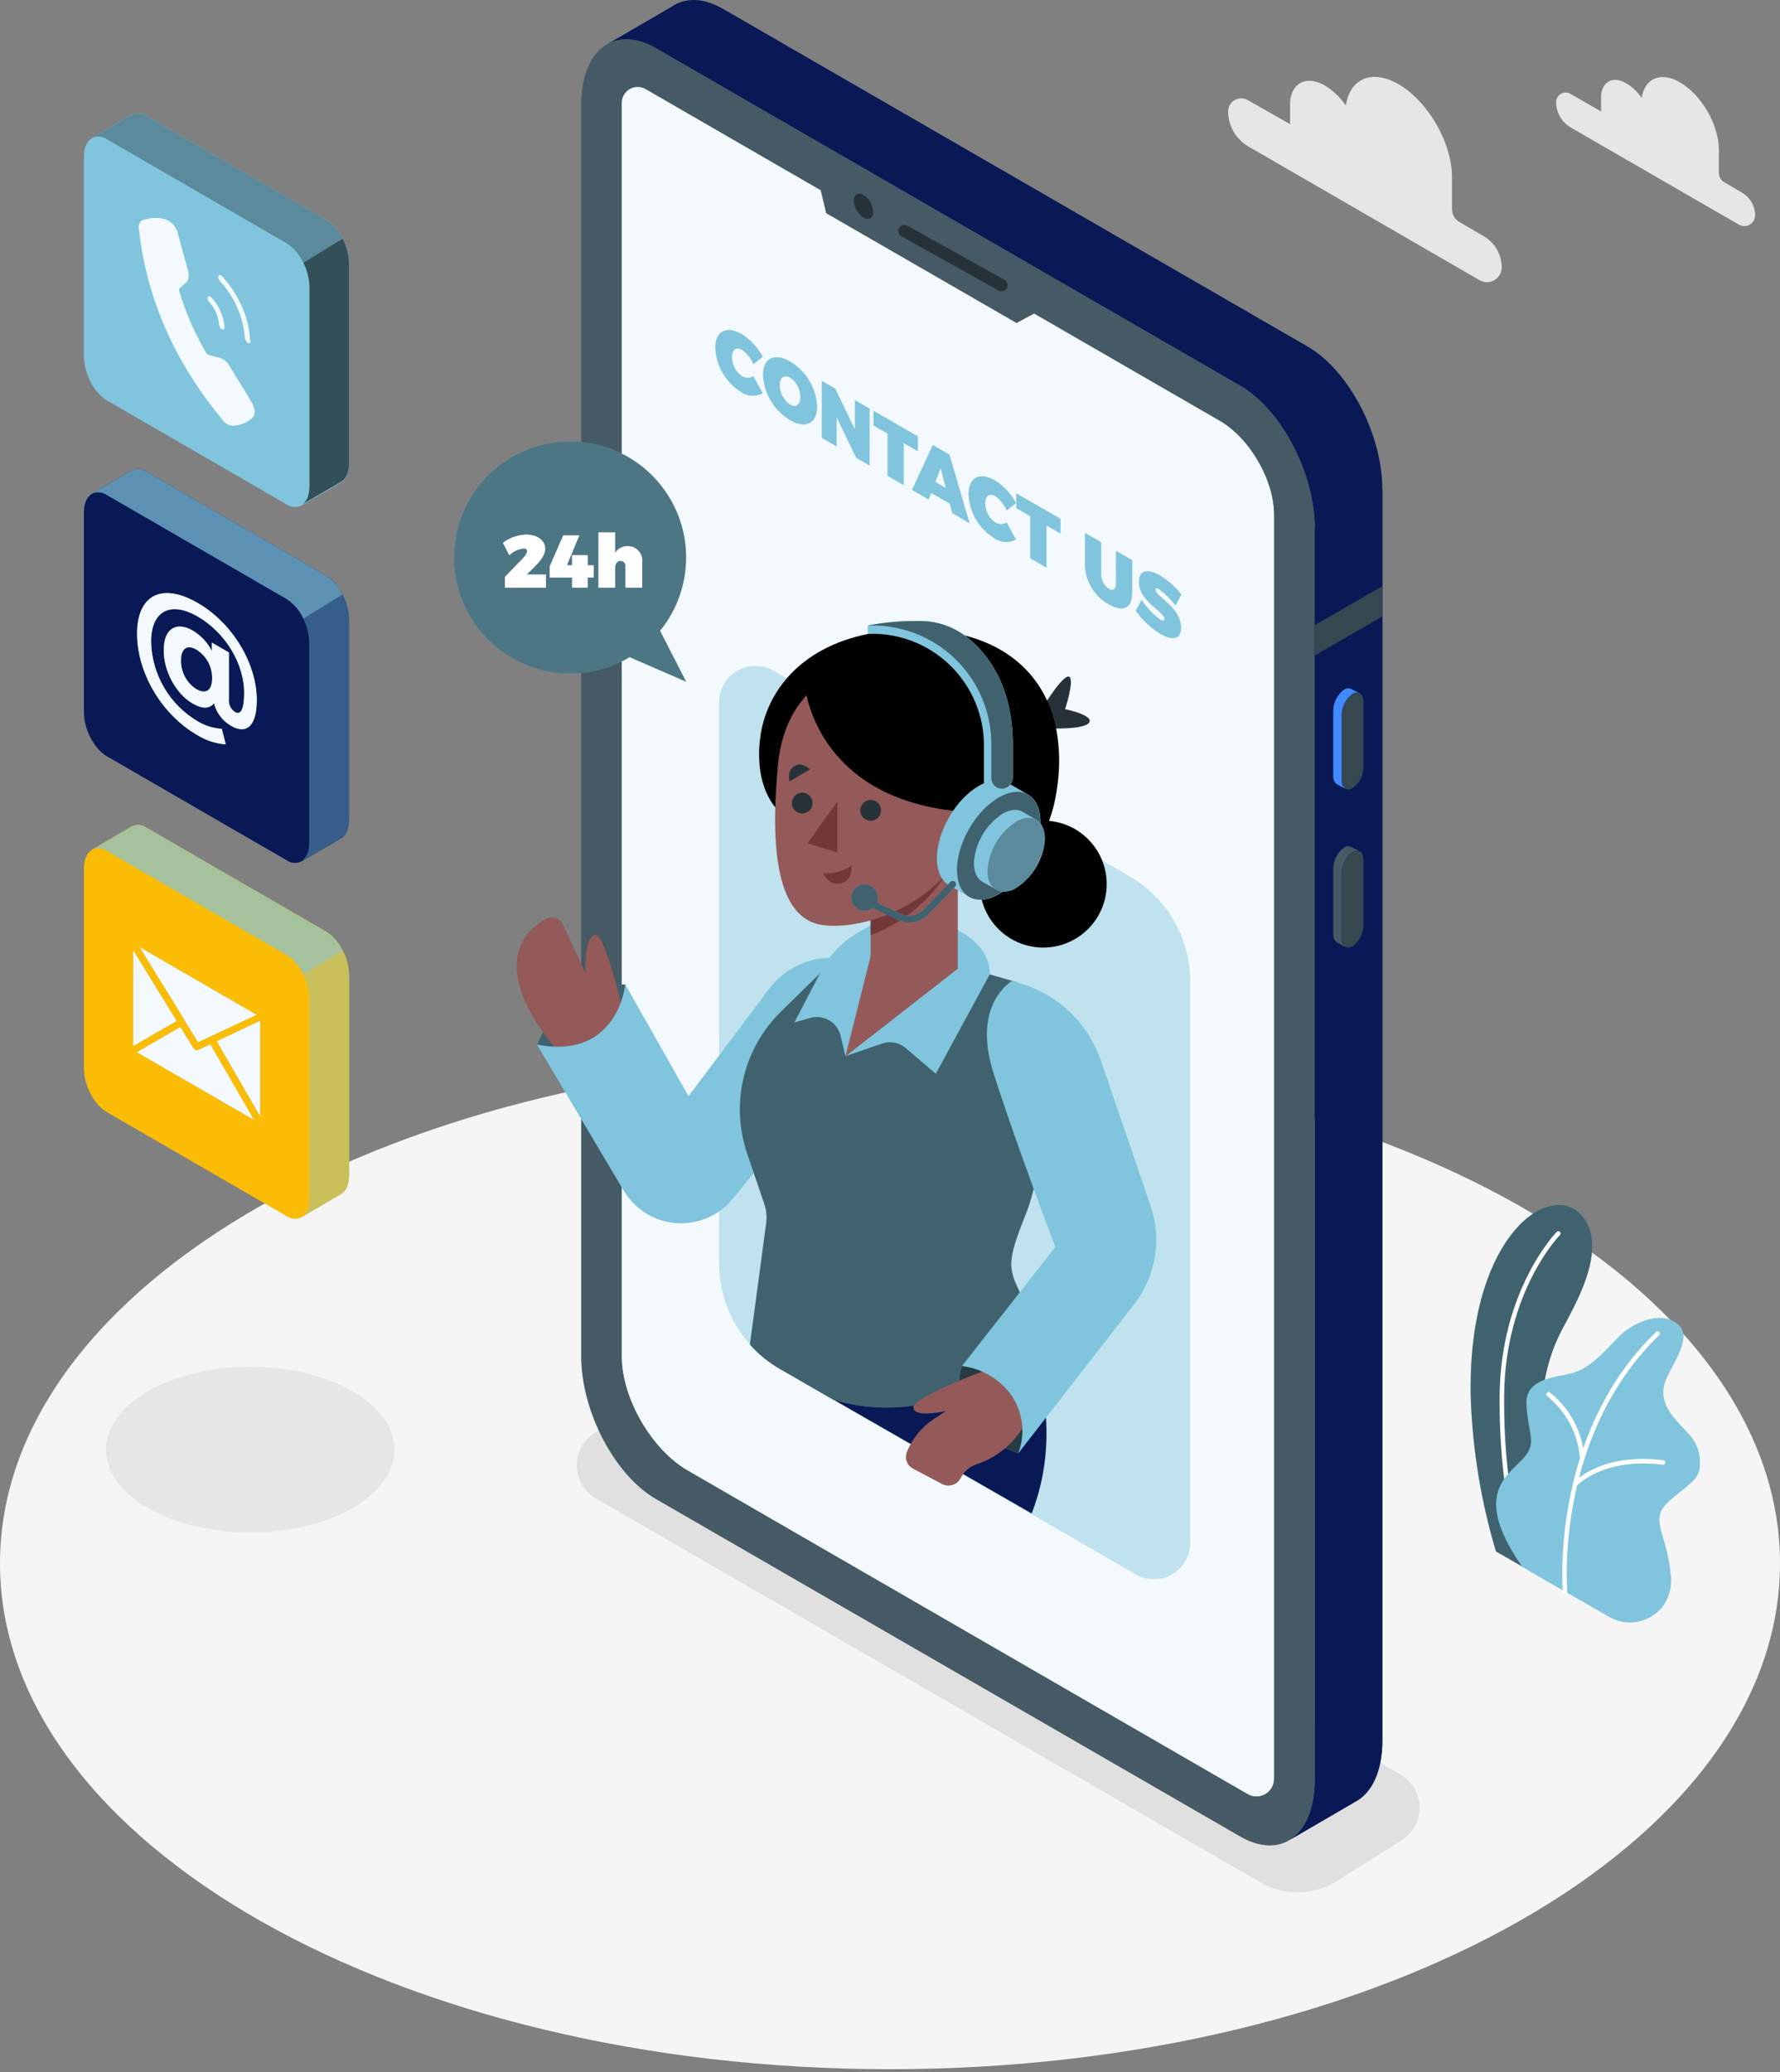 <svg width="226" height="263" viewBox="0 0 226 263" fill="none" xmlns="http://www.w3.org/2000/svg">
<rect x="0" y="0" width="226" height="263" fill="#808080" stroke="none"/>
<path d="M113 262.619C175.408 262.619 226 233.879 226 198.426C226 162.974 175.408 134.233 113 134.233C50.592 134.233 0 162.974 0 198.426C0 233.879 50.592 262.619 113 262.619Z" fill="#F5F5F5"/>
<path d="M160.024 238.901L75.674 190.197C74.932 189.77 74.315 189.154 73.887 188.413C73.458 187.671 73.233 186.83 73.233 185.974C73.233 185.117 73.458 184.276 73.887 183.535C74.315 182.793 74.932 182.178 75.674 181.75L83.995 176.503C85.431 175.676 87.059 175.24 88.717 175.24C90.374 175.24 92.003 175.676 93.439 176.503L177.801 225.213C178.543 225.64 179.159 226.256 179.588 226.997C180.016 227.738 180.242 228.58 180.242 229.436C180.242 230.292 180.016 231.134 179.588 231.875C179.159 232.617 178.543 233.232 177.801 233.66L169.48 238.901C168.043 239.733 166.412 240.171 164.752 240.171C163.091 240.171 161.461 239.733 160.024 238.901Z" fill="#E0E0E0"/>
<path d="M31.77 194.498C41.879 194.498 50.074 189.792 50.074 183.986C50.074 178.181 41.879 173.475 31.77 173.475C21.66 173.475 13.465 178.181 13.465 183.986C13.465 189.792 21.66 194.498 31.77 194.498Z" fill="#E6E6E6"/>
<path d="M189.935 196.906L197.964 201.523C197.964 201.523 193.863 188.637 196.048 175.648C196.874 170.74 198.646 168.302 199.265 166.989C199.885 165.676 204.685 157.561 200.412 153.845C196.14 150.129 186.202 157.602 186.741 177.598C186.986 184.143 188.059 190.631 189.935 196.906Z" fill="#80C5DD"/>
<path opacity="0.5" d="M189.935 196.906L197.964 201.523C197.964 201.523 193.863 188.637 196.048 175.648C196.874 170.74 198.646 168.302 199.265 166.989C199.885 165.676 204.685 157.561 200.412 153.845C196.14 150.129 186.202 157.602 186.741 177.598C186.986 184.143 188.059 190.631 189.935 196.906Z" fill="black"/>
<path d="M193.668 199.338C193.61 199.339 193.553 199.322 193.504 199.289C193.456 199.256 193.419 199.209 193.399 199.154C193.37 199.068 190.302 190.684 190.4 177.208C190.497 163.732 197.579 156.415 197.648 156.346C197.675 156.319 197.707 156.298 197.742 156.283C197.777 156.268 197.814 156.261 197.852 156.261C197.89 156.261 197.927 156.268 197.962 156.283C197.997 156.298 198.029 156.319 198.055 156.346C198.082 156.372 198.104 156.404 198.118 156.439C198.133 156.474 198.14 156.512 198.14 156.549C198.14 156.587 198.133 156.625 198.118 156.66C198.104 156.695 198.082 156.726 198.055 156.753C197.987 156.822 191.071 163.921 190.973 177.214C190.876 190.507 193.904 198.879 193.938 198.959C193.964 199.031 193.96 199.11 193.928 199.179C193.896 199.247 193.837 199.301 193.766 199.327C193.734 199.336 193.701 199.34 193.668 199.338Z" fill="white"/>
<path d="M193.284 198.879L204.26 205.187C205.404 205.863 206.76 206.083 208.059 205.804C209.358 205.524 210.504 204.766 211.268 203.679C211.994 202.548 212.301 201.199 212.134 199.865C211.606 194.165 209.129 192.852 212.162 190.312C215.196 187.771 215.987 187.593 215.815 185.15C215.643 182.708 213.975 181.641 213.183 180.677C212.392 179.714 210.201 177.695 211.692 174.713C213.183 171.732 215.219 168.847 212.134 167.528C210.293 166.737 207.225 167.792 205.206 169.982C203.188 172.173 201.525 173.75 199.592 174.278C197.66 174.805 193.634 174.891 193.806 178.223C193.978 181.555 194.861 182.696 194.07 184.181C192.579 186.957 186.093 188.534 193.284 198.879Z" fill="#80C5DD"/>
<path d="M198.709 202.274C198.638 202.272 198.569 202.244 198.517 202.195C198.464 202.147 198.431 202.081 198.422 202.01C198.422 201.815 196.736 182.134 210.27 169.036C210.326 168.99 210.397 168.967 210.469 168.971C210.542 168.975 210.609 169.007 210.66 169.059C210.71 169.111 210.738 169.181 210.739 169.253C210.74 169.325 210.714 169.395 210.666 169.449C197.327 182.358 198.979 201.764 198.996 201.959C199.002 202.034 198.979 202.108 198.93 202.166C198.882 202.224 198.813 202.261 198.738 202.268L198.709 202.274Z" fill="white"/>
<path d="M200.883 185.334C200.81 185.334 200.741 185.307 200.687 185.258C200.634 185.209 200.602 185.142 200.596 185.07C200.476 183.545 200.046 182.06 199.333 180.707C198.62 179.353 197.639 178.159 196.45 177.197C196.419 177.175 196.392 177.147 196.372 177.115C196.352 177.083 196.338 177.048 196.332 177.01C196.325 176.973 196.326 176.935 196.335 176.898C196.343 176.861 196.359 176.826 196.381 176.795C196.402 176.764 196.429 176.738 196.461 176.718C196.492 176.698 196.527 176.684 196.564 176.678C196.601 176.671 196.639 176.672 196.675 176.681C196.712 176.689 196.746 176.705 196.777 176.726C198.044 177.732 199.089 178.989 199.846 180.42C200.602 181.85 201.052 183.422 201.169 185.036C201.176 185.113 201.152 185.189 201.102 185.248C201.053 185.307 200.982 185.344 200.905 185.351L200.883 185.334Z" fill="white"/>
<path d="M199.948 188.712C199.879 188.712 199.811 188.688 199.759 188.643C199.702 188.592 199.667 188.521 199.662 188.445C199.656 188.369 199.681 188.294 199.73 188.236C199.868 188.075 203.257 184.336 211.199 185.328C211.274 185.338 211.343 185.378 211.389 185.438C211.435 185.498 211.455 185.574 211.446 185.649C211.436 185.725 211.396 185.794 211.336 185.841C211.276 185.888 211.2 185.91 211.125 185.902C203.498 184.944 200.189 188.58 200.154 188.614C200.128 188.643 200.096 188.667 200.061 188.684C200.026 188.701 199.987 188.71 199.948 188.712Z" fill="white"/>
<path d="M157.454 233.08L83.272 190.249C78.036 187.227 73.793 179.118 73.793 172.139V13.291C73.793 6.312 78.036 3.106 83.272 6.128L157.454 48.96C162.69 51.982 166.934 60.091 166.934 67.07V225.918C166.934 232.891 162.69 236.102 157.454 233.08Z" fill="#455A64"/>
<path d="M165.999 43.965L91.811 1.133C89.574 -0.157 87.521 -0.306 85.898 0.485C85.7 0.585 85.508 0.698 85.325 0.824L77.01 5.658C78.684 4.654 80.875 4.729 83.278 6.117L157.46 48.948C162.696 51.971 166.94 60.079 166.94 67.058V225.906C166.94 229.599 165.752 232.214 163.86 233.453L172.066 228.676C174.159 227.564 175.507 224.84 175.507 220.934V62.086C175.507 55.096 171.235 46.987 165.999 43.965Z" fill="#081956"/>
<path d="M166.934 67.058V225.906C166.934 229.599 165.747 232.214 163.854 233.453L172.066 228.676C174.159 227.564 175.507 224.84 175.507 220.934V62.086L166.962 67.047L166.934 67.058Z" fill="#081956"/>
<path d="M175.478 74.41L166.934 79.342V83.195L175.478 78.258V74.41Z" fill="#37474F"/>
<path d="M171.734 100.038C170.971 100.479 170.352 100.009 170.352 98.994V90.707C170.359 90.189 170.488 89.68 170.728 89.221C170.968 88.762 171.313 88.366 171.734 88.064C172.496 87.622 173.116 88.064 173.116 89.108V97.394C173.108 97.912 172.979 98.421 172.739 98.88C172.499 99.339 172.155 99.736 171.734 100.038Z" fill="#37474F"/>
<path d="M170.346 99.017V90.707C170.354 90.189 170.483 89.681 170.723 89.221C170.963 88.762 171.307 88.366 171.728 88.064C171.854 87.976 172 87.922 172.153 87.908C172.306 87.894 172.46 87.92 172.6 87.984L171.562 87.45C171.42 87.382 171.262 87.352 171.105 87.364C170.948 87.376 170.797 87.43 170.667 87.519C170.246 87.821 169.901 88.218 169.66 88.677C169.419 89.135 169.289 89.644 169.279 90.163V98.444C169.258 98.653 169.29 98.864 169.372 99.057C169.454 99.251 169.584 99.421 169.749 99.55L170.833 100.124C170.661 99.999 170.525 99.831 170.439 99.637C170.353 99.442 170.321 99.228 170.346 99.017Z" fill="#4089FF"/>
<path d="M171.734 120.092C170.971 120.533 170.352 120.092 170.352 119.048V110.762C170.36 110.244 170.489 109.735 170.729 109.276C170.969 108.817 171.313 108.42 171.734 108.118C172.496 107.676 173.116 108.118 173.116 109.167V117.448C173.109 117.966 172.98 118.476 172.74 118.935C172.5 119.394 172.155 119.79 171.734 120.092Z" fill="#37474F"/>
<path d="M170.346 119.048V110.761C170.354 110.243 170.483 109.735 170.723 109.276C170.963 108.817 171.307 108.42 171.728 108.118C171.854 108.031 172.001 107.979 172.153 107.965C172.306 107.95 172.459 107.976 172.6 108.037L171.562 107.498C171.42 107.427 171.262 107.396 171.105 107.408C170.947 107.42 170.796 107.475 170.667 107.567C170.245 107.868 169.899 108.264 169.658 108.724C169.417 109.183 169.287 109.692 169.279 110.211V118.515C169.257 118.724 169.289 118.935 169.371 119.129C169.453 119.322 169.584 119.492 169.749 119.621L170.833 120.195C170.654 120.068 170.513 119.893 170.427 119.69C170.341 119.488 170.313 119.265 170.346 119.048Z" fill="#455A64"/>
<path d="M154.862 53.415L81.964 11.312C81.66 11.137 81.315 11.045 80.964 11.044C80.613 11.043 80.268 11.134 79.963 11.308C79.659 11.482 79.404 11.733 79.226 12.035C79.048 12.338 78.952 12.681 78.948 13.033V172.139C78.948 177.449 82.716 183.969 87.315 186.624L158.424 227.701C158.761 227.895 159.143 227.997 159.532 227.997C159.921 227.996 160.303 227.894 160.64 227.699C160.977 227.505 161.257 227.225 161.452 226.888C161.646 226.551 161.749 226.169 161.75 225.78V65.361C161.778 60.979 158.67 55.606 154.862 53.415Z" fill="#80C5DD"/>
<path opacity="0.9" d="M154.862 53.415L81.964 11.312C81.66 11.137 81.315 11.045 80.964 11.044C80.613 11.043 80.268 11.134 79.963 11.308C79.659 11.482 79.404 11.733 79.226 12.035C79.048 12.338 78.952 12.681 78.948 13.033V172.139C78.948 177.449 82.716 183.969 87.315 186.624L158.424 227.701C158.761 227.895 159.143 227.997 159.532 227.997C159.921 227.996 160.303 227.894 160.64 227.699C160.977 227.505 161.257 227.225 161.452 226.888C161.646 226.551 161.749 226.169 161.75 225.78V65.361C161.778 60.979 158.67 55.606 154.862 53.415Z" fill="white"/>
<path d="M103.767 22.305L104.897 27.059L129.063 40.995L133.237 38.77L103.767 22.305Z" fill="#455A64"/>
<path d="M110.872 26.899C110.872 27.69 110.299 28.006 109.634 27.616C109.277 27.379 108.98 27.061 108.768 26.689C108.556 26.316 108.434 25.899 108.412 25.471C108.412 24.685 108.986 24.364 109.651 24.76C110.008 24.996 110.304 25.312 110.517 25.684C110.729 26.055 110.851 26.471 110.872 26.899Z" fill="#263238"/>
<path d="M127.153 36.963C127.021 36.962 126.891 36.928 126.774 36.865L114.434 29.984C114.259 29.882 114.132 29.715 114.079 29.52C114.026 29.325 114.051 29.117 114.149 28.941C114.247 28.764 114.41 28.633 114.604 28.575C114.797 28.517 115.006 28.537 115.185 28.631L127.531 35.512C127.681 35.596 127.8 35.727 127.867 35.884C127.935 36.042 127.948 36.218 127.904 36.384C127.861 36.55 127.764 36.697 127.628 36.802C127.492 36.907 127.325 36.964 127.153 36.963Z" fill="#263238"/>
<path d="M94.236 44.424C93.485 43.988 92.94 44.366 92.94 45.324C92.94 45.803 93.059 46.275 93.285 46.697C93.511 47.119 93.838 47.479 94.236 47.744C94.45 47.874 94.695 47.942 94.945 47.942C95.194 47.942 95.439 47.874 95.653 47.744L96.851 49.912C96.43 50.144 95.952 50.255 95.471 50.232C94.99 50.209 94.525 50.052 94.127 49.78C93.154 49.184 92.342 48.358 91.764 47.373C91.186 46.389 90.859 45.278 90.813 44.137C90.813 42.01 92.241 41.27 94.208 42.417C95.318 43.132 96.228 44.119 96.851 45.284L95.653 46.236C95.357 45.513 94.867 44.885 94.236 44.424Z" fill="#80C5DD"/>
<path d="M103.75 51.609C103.75 53.754 102.299 54.477 100.309 53.33C99.308 52.731 98.47 51.894 97.87 50.894C97.269 49.894 96.925 48.76 96.869 47.595C96.869 45.45 98.32 44.728 100.309 45.875C101.313 46.47 102.153 47.306 102.754 48.307C103.355 49.308 103.697 50.443 103.75 51.609ZM98.996 48.874C99.006 49.366 99.133 49.849 99.366 50.283C99.6 50.717 99.933 51.089 100.338 51.368C101.049 51.781 101.623 51.368 101.623 50.394C101.621 49.912 101.503 49.438 101.279 49.012C101.056 48.586 100.733 48.22 100.338 47.945C99.615 47.526 98.996 47.882 98.996 48.874Z" fill="#80C5DD"/>
<path d="M106.061 49.333L108.539 54.494V50.778L110.414 51.862V59.093L108.693 58.095L106.228 52.98V56.673L104.341 55.583V48.335L106.061 49.333Z" fill="#80C5DD"/>
<path d="M116.544 55.382V57.275L114.755 56.242V61.587L112.685 60.389V55.044L110.907 54.017V52.131L116.544 55.382Z" fill="#80C5DD"/>
<path d="M120.581 63.927L118.23 62.568L117.909 63.406L115.787 62.178L118.431 56.472L120.558 57.7L123.104 66.405L120.896 65.132L120.581 63.927ZM120.071 61.92L119.428 59.449L118.769 61.169L120.071 61.92Z" fill="#80C5DD"/>
<path d="M126.39 62.987C125.639 62.557 125.094 62.929 125.094 63.893C125.095 64.371 125.214 64.843 125.44 65.265C125.666 65.687 125.992 66.046 126.39 66.313C126.605 66.441 126.851 66.509 127.101 66.509C127.352 66.509 127.597 66.441 127.812 66.313L129.011 68.48C128.587 68.71 128.109 68.82 127.628 68.796C127.146 68.773 126.681 68.618 126.281 68.349C125.307 67.752 124.494 66.925 123.916 65.939C123.338 64.954 123.012 63.841 122.967 62.7C122.967 60.572 124.4 59.833 126.362 60.98C127.471 61.698 128.382 62.684 129.011 63.847L127.812 64.793C127.51 64.073 127.019 63.449 126.39 62.987Z" fill="#80C5DD"/>
<path d="M134.665 65.848V67.735L132.876 66.703V72.064L130.806 70.866V65.521L129.028 64.495V62.608L134.665 65.848Z" fill="#80C5DD"/>
<path d="M140.784 74.725C141.294 75.018 141.684 74.788 141.684 74.072V69.903L143.76 71.095V75.264C143.76 77.186 142.613 77.759 140.778 76.71C139.894 76.219 139.151 75.509 138.62 74.648C138.089 73.788 137.787 72.805 137.745 71.795V67.626L139.821 68.825V72.993C139.829 73.339 139.921 73.677 140.088 73.978C140.256 74.28 140.495 74.537 140.784 74.725Z" fill="#80C5DD"/>
<path d="M147.104 74.748C146.868 74.616 146.719 74.611 146.719 74.829C146.719 75.735 149.959 77.042 149.959 79.663C149.959 81.268 148.738 81.274 147.327 80.46C146.087 79.7 145.019 78.69 144.19 77.495L144.959 76.142C145.589 77.118 146.399 77.966 147.344 78.642C147.648 78.82 147.843 78.82 147.843 78.562C147.843 77.621 144.598 76.371 144.598 73.831C144.598 72.386 145.653 72.11 147.281 73.028C148.33 73.662 149.254 74.485 150.005 75.454L149.254 76.841C148.634 76.051 147.91 75.347 147.104 74.748Z" fill="#80C5DD"/>
<path d="M83.805 80.059C86.132 77.201 87.303 73.575 87.088 69.896C86.873 66.217 85.286 62.753 82.642 60.186C79.997 57.619 76.487 56.137 72.803 56.031C69.12 55.925 65.53 57.204 62.743 59.615C59.956 62.026 58.173 65.394 57.748 69.054C57.322 72.715 58.283 76.402 60.442 79.388C62.601 82.375 65.801 84.444 69.41 85.187C73.02 85.93 76.777 85.293 79.94 83.402L87.12 86.522L83.805 80.059Z" fill="#80C5DD"/>
<path opacity="0.4" d="M83.805 80.059C86.132 77.201 87.303 73.575 87.088 69.896C86.873 66.217 85.286 62.753 82.642 60.186C79.997 57.619 76.487 56.137 72.803 56.031C69.12 55.925 65.53 57.204 62.743 59.615C59.956 62.026 58.173 65.394 57.748 69.054C57.322 72.715 58.283 76.402 60.442 79.388C62.601 82.375 65.801 84.444 69.41 85.187C73.02 85.93 76.777 85.293 79.94 83.402L87.12 86.522L83.805 80.059Z" fill="black"/>
<path d="M66.923 69.966C66.923 69.742 66.762 69.616 66.47 69.616C65.791 69.705 65.158 70.004 64.657 70.471L63.843 68.888C64.7 68.243 65.736 67.878 66.808 67.844C68.184 67.844 69.228 68.567 69.228 69.645C69.228 70.413 68.654 71.153 67.92 71.893L66.894 72.908H69.32V74.594H64.107V73.212L66.429 70.809C66.68 70.588 66.852 70.292 66.923 69.966Z" fill="white"/>
<path d="M73.563 67.942L71.981 71.738H72.629V70.459H74.624V71.738H75.381V73.303H74.624V74.594H72.629V73.303H69.79V71.881L71.51 67.942H73.563Z" fill="white"/>
<path d="M81.54 71.285V74.594H79.407V71.898C79.419 71.811 79.412 71.721 79.387 71.636C79.362 71.551 79.319 71.473 79.261 71.406C79.203 71.339 79.131 71.285 79.05 71.249C78.969 71.212 78.882 71.193 78.793 71.193C78.374 71.193 78.111 71.52 78.111 72.025V74.594H75.978V67.563H78.111V70.149C78.278 69.885 78.51 69.67 78.786 69.523C79.061 69.376 79.37 69.303 79.682 69.312C79.938 69.305 80.192 69.353 80.428 69.451C80.664 69.55 80.877 69.697 81.052 69.883C81.228 70.069 81.362 70.29 81.446 70.532C81.53 70.773 81.562 71.03 81.54 71.285Z" fill="white"/>
<path d="M151.101 124.57V195.822C151.102 196.628 150.891 197.42 150.488 198.119C150.086 198.817 149.507 199.397 148.81 199.801C148.112 200.204 147.32 200.417 146.515 200.417C145.709 200.417 144.917 200.205 144.219 199.802L105.843 177.644L99.042 173.721C96.7 172.367 94.754 170.422 93.4 168.08C92.046 165.738 91.329 163.082 91.323 160.377V89.119C91.322 88.313 91.533 87.521 91.935 86.823C92.338 86.124 92.916 85.544 93.614 85.141C94.312 84.737 95.103 84.525 95.909 84.525C96.715 84.524 97.507 84.736 98.205 85.139L143.393 111.226C145.736 112.578 147.682 114.523 149.035 116.865C150.388 119.208 151.1 121.865 151.101 124.57Z" fill="#80C5DD"/>
<path opacity="0.5" d="M151.101 124.57V195.822C151.102 196.628 150.891 197.42 150.488 198.119C150.086 198.817 149.507 199.397 148.81 199.801C148.112 200.204 147.32 200.417 146.515 200.417C145.709 200.417 144.917 200.205 144.219 199.802L105.843 177.644L99.042 173.721C96.7 172.367 94.754 170.422 93.4 168.08C92.046 165.738 91.329 163.082 91.323 160.377V89.119C91.322 88.313 91.533 87.521 91.935 86.823C92.338 86.124 92.916 85.544 93.614 85.141C94.312 84.737 95.103 84.525 95.909 84.525C96.715 84.524 97.507 84.736 98.205 85.139L143.393 111.226C145.736 112.578 147.682 114.523 149.035 116.865C150.388 119.208 151.1 121.865 151.101 124.57Z" fill="white"/>
<path d="M128.994 166.731C128.994 166.731 136.179 178.647 130.989 192.084L105.826 177.644L128.994 166.731Z" fill="#081956"/>
<path d="M140.453 113.191C140.997 108.775 137.857 104.754 133.441 104.21C129.024 103.666 125.003 106.806 124.46 111.222C123.916 115.638 127.055 119.66 131.472 120.203C135.888 120.747 139.909 117.608 140.453 113.191Z" fill="black"/>
<path d="M132.498 89.607C132.498 89.607 134.969 85.593 135.726 85.885C136.483 86.177 135.233 90.002 135.233 90.002C135.233 90.002 138.972 90.782 138.278 91.723C137.584 92.663 133.014 92.44 133.014 92.44L132.498 89.607Z" fill="#263238"/>
<path d="M134.218 99.952C132.497 112.877 121.602 112.877 121.602 112.877L98.778 102.83C98.778 102.83 97.058 101.322 96.53 97.859C96.328 96.44 96.328 94.999 96.53 93.581C96.53 93.581 96.53 93.552 96.53 93.54C97.258 88.104 101.324 82.26 110.178 80.466C112.119 80.074 114.094 79.882 116.074 79.892C117.031 79.889 117.988 79.937 118.941 80.035C125.822 80.712 130.645 83.924 132.945 88.918C133.462 90.046 133.847 91.229 134.092 92.445C134.558 94.922 134.601 97.46 134.218 99.952Z" fill="black"/>
<path d="M79.424 124.954C79.424 124.954 71.321 124.673 68.201 132.57C68.201 132.57 71.642 134.893 76.155 132.57C80.668 130.247 79.424 124.954 79.424 124.954Z" fill="#80C5DD"/>
<path opacity="0.5" d="M79.424 124.954C79.424 124.954 71.321 124.673 68.201 132.57C68.201 132.57 71.642 134.893 76.155 132.57C80.668 130.247 79.424 124.954 79.424 124.954Z" fill="black"/>
<path d="M79.195 128.757C79.195 128.757 76.901 118.79 75.691 118.669C74.481 118.549 74.246 121.709 74.343 123.492L71.476 117.322C71.385 117.13 71.256 116.959 71.096 116.819C70.936 116.679 70.75 116.574 70.548 116.509C70.346 116.444 70.133 116.421 69.921 116.441C69.71 116.462 69.505 116.525 69.32 116.628C66.452 118.205 61.423 122.999 72.026 134.852L79.195 128.757Z" fill="#945959"/>
<path d="M108.556 121.864L106.835 121.64C105.102 121.41 103.338 121.646 101.725 122.323C100.113 123 98.71 124.095 97.66 125.494L87.424 139.119L79.395 124.955C79.395 124.955 78.432 134.589 68.173 132.57L79.189 151.11C79.886 152.284 80.856 153.272 82.017 153.99C83.178 154.708 84.496 155.135 85.857 155.235C87.219 155.334 88.584 155.104 89.837 154.562C91.091 154.021 92.195 153.185 93.055 152.125L102.483 140.535L108.556 121.864Z" fill="#80C5DD"/>
<path d="M130.404 153.662C128.111 159.477 127.858 160.612 129.258 163.52C130.232 165.667 131 167.902 131.551 170.195C131.551 170.195 120.919 182.111 105.786 177.65L98.985 173.727C97.57 172.911 96.296 171.874 95.211 170.653L97.281 155.216C97.386 154.403 97.303 153.578 97.041 152.802L94.867 146.431C93.807 143.319 93.649 139.97 94.412 136.772C95.175 133.575 96.828 130.658 99.18 128.361L106.486 121.221L125.673 123.676L128.541 124.496C130.418 125.039 132.036 126.241 133.098 127.881C134.16 129.521 134.594 131.49 134.321 133.424C133.381 140.191 131.844 150.009 130.404 153.662Z" fill="#80C5DD"/>
<path opacity="0.5" d="M130.404 153.662C128.111 159.477 127.858 160.612 129.258 163.52C130.232 165.667 131 167.902 131.551 170.195C131.551 170.195 120.919 182.111 105.786 177.65L98.985 173.727C97.57 172.911 96.296 171.874 95.211 170.653L97.281 155.216C97.386 154.403 97.303 153.578 97.041 152.802L94.867 146.431C93.807 143.319 93.649 139.97 94.412 136.772C95.175 133.575 96.828 130.658 99.18 128.361L106.486 121.221L125.673 123.676L128.541 124.496C130.418 125.039 132.036 126.241 133.098 127.881C134.16 129.521 134.594 131.49 134.321 133.424C133.381 140.191 131.844 150.009 130.404 153.662Z" fill="black"/>
<path d="M118.832 136.292L114.99 133.017C114.583 132.669 114.092 132.433 113.566 132.333C113.04 132.232 112.497 132.271 111.991 132.444L107.346 134.044L106.721 131.44C106.623 131.035 106.444 130.654 106.196 130.32C105.947 129.986 105.633 129.706 105.273 129.496C104.913 129.287 104.514 129.152 104.1 129.101C103.687 129.05 103.267 129.083 102.867 129.198L100.854 129.772L104.26 123.246C105.373 121.12 107.086 119.369 109.186 118.211L110.523 117.477L121.562 118.05C121.562 118.05 125.673 119.771 125.673 123.641L118.832 136.257" fill="#80C5DD"/>
<path d="M121.608 122.942L110.54 131.566V104.104H121.608V122.942Z" fill="#945959"/>
<path d="M110.712 120.676L107.346 134.067L121.562 122.941L110.712 120.676Z" fill="#945959"/>
<path d="M110.54 118.687C113.001 117.773 115.251 116.368 117.152 114.558C119.054 112.748 120.568 110.571 121.602 108.158V104.104H110.534L110.54 118.687Z" fill="#703838"/>
<path d="M112.925 83.751C108.728 83.751 99.805 86.091 98.772 97.079C97.74 108.066 98.738 116.576 104.404 117.402C110.07 118.228 123.236 114.116 125.002 99.894C126.769 85.672 117.014 83.751 112.925 83.751Z" fill="#945959"/>
<path d="M106.319 101.729V108.204L102.523 107.039L106.319 101.729Z" fill="#703838"/>
<path d="M110.54 104.167C111.268 104.167 111.859 103.576 111.859 102.848C111.859 102.12 111.268 101.529 110.54 101.529C109.811 101.529 109.221 102.12 109.221 102.848C109.221 103.576 109.811 104.167 110.54 104.167Z" fill="#263238"/>
<path d="M103.177 101.93C103.176 102.191 103.097 102.445 102.952 102.661C102.806 102.878 102.6 103.046 102.358 103.145C102.117 103.244 101.852 103.269 101.597 103.217C101.341 103.166 101.107 103.04 100.923 102.855C100.739 102.67 100.614 102.435 100.564 102.18C100.513 101.924 100.54 101.659 100.64 101.418C100.74 101.178 100.909 100.972 101.126 100.827C101.342 100.683 101.597 100.606 101.858 100.606C102.031 100.606 102.203 100.64 102.364 100.706C102.524 100.773 102.67 100.871 102.792 100.994C102.915 101.117 103.012 101.263 103.078 101.424C103.144 101.584 103.177 101.757 103.177 101.93Z" fill="#263238"/>
<path d="M100.246 99.178L102.827 97.647C102.827 97.647 101.841 96.62 100.854 97.234C99.868 97.847 100.246 99.178 100.246 99.178Z" fill="#263238"/>
<path d="M104.536 110.83C105.792 110.922 107.043 110.587 108.085 109.878C108.085 109.878 108.332 111.754 106.761 112.109C105.189 112.465 104.536 110.83 104.536 110.83Z" fill="#703838"/>
<path d="M102.282 87.491C102.282 87.491 103.859 102.659 124.486 103.135C124.486 103.135 130.72 88.058 118.402 83.161C106.084 78.264 102.282 87.491 102.282 87.491Z" fill="black"/>
<path d="M130.559 100.863L128.025 99.395C127.061 98.822 125.731 98.902 124.257 99.751C121.332 101.437 118.958 105.548 118.958 108.926C118.958 110.618 119.532 111.793 120.518 112.367L123.007 113.801L123.15 113.881L123.236 113.932C124.177 114.391 125.433 114.282 126.815 113.485C129.739 111.765 132.113 107.687 132.113 104.31C132.096 102.601 131.505 101.42 130.559 100.863Z" fill="#80C5DD"/>
<path d="M130.539 109.501C132.607 105.919 132.607 102.047 130.539 100.853C128.471 99.659 125.118 101.595 123.05 105.177C120.982 108.759 120.982 112.631 123.05 113.825C125.118 115.019 128.471 113.083 130.539 109.501Z" fill="#80C5DD"/>
<path opacity="0.5" d="M130.539 109.501C132.607 105.919 132.607 102.047 130.539 100.853C128.471 99.659 125.118 101.595 123.05 105.177C120.982 108.759 120.982 112.631 123.05 113.825C125.118 115.019 128.471 113.083 130.539 109.501Z" fill="black"/>
<path d="M131.574 104.046L129.854 103.043C129.2 102.653 128.288 102.704 127.279 103.283C126.225 103.972 125.347 104.9 124.718 105.991C124.088 107.082 123.724 108.305 123.655 109.563C123.655 110.71 124.062 111.53 124.722 111.908L126.442 112.889C126.472 112.911 126.505 112.93 126.539 112.946L126.597 112.981C127 113.134 127.435 113.185 127.862 113.131C128.29 113.077 128.699 112.919 129.051 112.671C130.105 111.983 130.982 111.056 131.611 109.966C132.241 108.876 132.605 107.654 132.675 106.397C132.63 105.233 132.228 104.425 131.574 104.046Z" fill="#80C5DD"/>
<path d="M132.63 106.386C132.559 107.643 132.195 108.865 131.565 109.955C130.936 111.045 130.059 111.971 129.005 112.66C126.998 113.807 125.375 112.878 125.375 110.567C125.443 109.309 125.808 108.085 126.438 106.995C127.069 105.904 127.949 104.979 129.005 104.293C131.007 103.134 132.63 104.069 132.63 106.386Z" fill="#80C5DD"/>
<path opacity="0.3" d="M132.63 106.386C132.559 107.643 132.195 108.865 131.565 109.955C130.936 111.045 130.059 111.971 129.005 112.66C126.998 113.807 125.375 112.878 125.375 110.567C125.443 109.309 125.808 108.085 126.438 106.995C127.069 105.904 127.949 104.979 129.005 104.293C131.007 103.134 132.63 104.069 132.63 106.386Z" fill="black"/>
<path d="M122.686 80.793C121.042 79.523 119.028 78.824 116.951 78.803H116.441C114.337 78.78 112.237 78.972 110.173 79.376C110.551 79.376 110.93 79.376 111.32 79.376H110.173V80.443H111.239C114.915 80.568 118.399 82.117 120.953 84.764C123.508 87.41 124.933 90.946 124.928 94.624V99.137C124.928 99.316 124.965 99.492 125.038 99.655C125.11 99.818 125.216 99.964 125.348 100.084C125.481 100.203 125.637 100.294 125.806 100.349C125.976 100.404 126.155 100.423 126.333 100.405H126.465L127.612 100.049C127.535 100.073 127.456 100.089 127.377 100.095C127.719 100.049 128.031 99.878 128.256 99.616C128.48 99.353 128.6 99.018 128.592 98.673V94.487C128.581 86.911 125.306 82.84 122.686 80.793Z" fill="#80C5DD"/>
<path d="M115.466 117.087C114.993 117.087 114.525 116.985 114.095 116.789L110.511 115.131C110.455 115.111 110.404 115.08 110.36 115.039C110.317 114.998 110.283 114.949 110.26 114.894C110.237 114.839 110.225 114.78 110.226 114.72C110.227 114.661 110.24 114.602 110.265 114.548C110.289 114.494 110.325 114.445 110.369 114.406C110.414 114.366 110.466 114.336 110.522 114.317C110.579 114.299 110.639 114.292 110.698 114.298C110.757 114.304 110.815 114.322 110.867 114.351L114.451 116.009C114.908 116.221 115.42 116.286 115.915 116.193C116.411 116.101 116.865 115.856 117.215 115.493L120.656 111.937C120.736 111.857 120.846 111.811 120.96 111.811C121.074 111.811 121.183 111.857 121.263 111.937C121.343 112.018 121.387 112.127 121.387 112.241C121.387 112.355 121.343 112.464 121.263 112.545L117.823 116.1C117.516 116.415 117.15 116.664 116.745 116.834C116.34 117.003 115.905 117.089 115.466 117.087Z" fill="#80C5DD"/>
<path opacity="0.5" d="M115.466 117.087C114.993 117.087 114.525 116.985 114.095 116.789L110.511 115.131C110.455 115.111 110.404 115.08 110.36 115.039C110.317 114.998 110.283 114.949 110.26 114.894C110.237 114.839 110.225 114.78 110.226 114.72C110.227 114.661 110.24 114.602 110.265 114.548C110.289 114.494 110.325 114.445 110.369 114.406C110.414 114.366 110.466 114.336 110.522 114.317C110.579 114.299 110.639 114.292 110.698 114.298C110.757 114.304 110.815 114.322 110.867 114.351L114.451 116.009C114.908 116.221 115.42 116.286 115.915 116.193C116.411 116.101 116.865 115.856 117.215 115.493L120.656 111.937C120.736 111.857 120.846 111.811 120.96 111.811C121.074 111.811 121.183 111.857 121.263 111.937C121.343 112.018 121.387 112.127 121.387 112.241C121.387 112.355 121.343 112.464 121.263 112.545L117.823 116.1C117.516 116.415 117.15 116.664 116.745 116.834C116.34 117.003 115.905 117.089 115.466 117.087Z" fill="black"/>
<path d="M111.452 113.927C111.452 114.258 111.353 114.582 111.169 114.857C110.985 115.133 110.724 115.347 110.418 115.474C110.112 115.601 109.775 115.634 109.451 115.569C109.126 115.505 108.827 115.345 108.593 115.111C108.359 114.877 108.199 114.578 108.135 114.254C108.07 113.929 108.103 113.592 108.23 113.286C108.357 112.98 108.572 112.719 108.847 112.535C109.122 112.351 109.446 112.252 109.777 112.252C110.221 112.252 110.647 112.429 110.961 112.743C111.275 113.057 111.452 113.483 111.452 113.927Z" fill="#80C5DD"/>
<path opacity="0.5" d="M111.452 113.927C111.452 114.258 111.353 114.582 111.169 114.857C110.985 115.133 110.724 115.347 110.418 115.474C110.112 115.601 109.775 115.634 109.451 115.569C109.126 115.505 108.827 115.345 108.593 115.111C108.359 114.877 108.199 114.578 108.135 114.254C108.07 113.929 108.103 113.592 108.23 113.286C108.357 112.98 108.572 112.719 108.847 112.535C109.122 112.351 109.446 112.252 109.777 112.252C110.221 112.252 110.647 112.429 110.961 112.743C111.275 113.057 111.452 113.483 111.452 113.927Z" fill="black"/>
<path d="M128.581 94.487V98.673C128.588 99.018 128.468 99.353 128.244 99.616C128.02 99.878 127.707 100.049 127.365 100.095C127.176 100.115 126.985 100.095 126.805 100.037C126.624 99.978 126.457 99.882 126.316 99.755C126.175 99.628 126.062 99.473 125.985 99.299C125.908 99.125 125.868 98.938 125.868 98.748V94.487C125.872 92.453 125.463 90.44 124.668 88.568C123.873 86.697 122.708 85.005 121.242 83.596C119.776 82.186 118.041 81.088 116.139 80.367C114.238 79.645 112.21 79.316 110.179 79.399C112.243 78.995 114.343 78.803 116.447 78.826H116.945C119.023 78.847 121.036 79.546 122.68 80.815C125.306 82.84 128.581 86.911 128.581 94.487Z" fill="#80C5DD"/>
<path opacity="0.5" d="M128.581 94.487V98.673C128.588 99.018 128.468 99.353 128.244 99.616C128.02 99.878 127.707 100.049 127.365 100.095C127.176 100.115 126.985 100.095 126.805 100.037C126.624 99.978 126.457 99.882 126.316 99.755C126.175 99.628 126.062 99.473 125.985 99.299C125.908 99.125 125.868 98.938 125.868 98.748V94.487C125.872 92.453 125.463 90.44 124.668 88.568C123.873 86.697 122.708 85.005 121.242 83.596C119.776 82.186 118.041 81.088 116.139 80.367C114.238 79.645 112.21 79.316 110.179 79.399C112.243 78.995 114.343 78.803 116.447 78.826H116.945C119.023 78.847 121.036 79.546 122.68 80.815C125.306 82.84 128.581 86.911 128.581 94.487Z" fill="black"/>
<path d="M122.135 173.377C122.135 173.377 119.36 181.022 129.28 184.462C129.28 184.462 132.52 179.703 129.28 175.809C126.04 171.915 122.135 173.377 122.135 173.377Z" fill="#80C5DD"/>
<path opacity="0.7" d="M122.135 173.377C122.135 173.377 119.36 181.022 129.28 184.462C129.28 184.462 132.52 179.703 129.28 175.809C126.04 171.915 122.135 173.377 122.135 173.377Z" fill="black"/>
<path d="M125.616 173.727C125.616 173.727 115.925 177.277 115.976 178.653C116.028 180.029 120.094 179.089 120.094 179.089L118.608 180.064C117.044 181.084 115.833 182.562 115.139 184.296C114.988 184.678 114.982 185.103 115.124 185.489C115.266 185.875 115.545 186.195 115.907 186.389L119.589 188.339C119.797 188.449 120.025 188.517 120.259 188.537C120.494 188.558 120.73 188.531 120.954 188.459C121.178 188.387 121.385 188.271 121.563 188.117C121.742 187.963 121.887 187.776 121.992 187.565C122.197 187.159 122.481 186.798 122.826 186.503C123.172 186.208 123.572 185.984 124.005 185.844C126.006 185.179 129.739 183.264 131.236 178.022L125.616 173.727Z" fill="#945959"/>
<path d="M128.524 124.484C128.524 124.484 123.362 127.352 126.104 136.057C128.845 144.762 133.989 158.267 133.989 158.267L122.135 173.377C123.402 173.53 124.622 173.948 125.715 174.604C126.809 175.26 127.752 176.14 128.483 177.185C129.184 178.248 129.621 179.462 129.76 180.728C129.898 181.993 129.734 183.273 129.281 184.462L143.995 165.538C145.356 163.789 146.26 161.729 146.624 159.543C146.989 157.357 146.803 155.115 146.083 153.02L139.775 134.6C139.004 132.35 137.722 130.309 136.031 128.637C134.34 126.964 132.285 125.706 130.026 124.96L128.524 124.484Z" fill="#80C5DD"/>
<path d="M41.404 73.062L18.597 59.873C18.335 59.691 18.031 59.577 17.714 59.542C17.396 59.507 17.075 59.551 16.779 59.672C16.717 59.701 16.658 59.735 16.602 59.775L11.641 62.682H11.676C11.051 63.038 10.655 63.864 10.655 65.045V90.415C10.655 92.56 11.957 95.054 13.568 95.983L36.374 109.173C36.664 109.382 37.008 109.502 37.365 109.517C37.722 109.532 38.075 109.443 38.382 109.259C38.366 109.265 38.352 109.275 38.342 109.287L43.267 106.42C43.91 106.076 44.317 105.239 44.317 104.04V78.63C44.317 76.486 43.038 73.991 41.404 73.062Z" fill="#081956"/>
<path d="M43.503 75.465C43.041 74.484 42.314 73.651 41.404 73.062L18.597 59.873C18.335 59.691 18.031 59.577 17.714 59.542C17.396 59.507 17.075 59.551 16.779 59.672C16.717 59.701 16.658 59.735 16.602 59.775L11.641 62.682C11.945 62.527 12.285 62.459 12.625 62.484C12.965 62.509 13.291 62.627 13.568 62.826L36.374 76.015C37.316 76.631 38.062 77.502 38.525 78.527L43.503 75.465Z" fill="#80C5DD"/>
<path d="M39.288 106.942C39.288 108.089 38.921 108.886 38.342 109.236L43.267 106.369C43.91 106.025 44.317 105.187 44.317 103.989V78.63C44.293 77.527 44.014 76.443 43.503 75.465L38.525 78.527C39.003 79.477 39.263 80.521 39.288 81.584V106.942Z" fill="#80C5DD"/>
<path opacity="0.3" d="M43.503 75.465C43.041 74.484 42.314 73.651 41.404 73.062L18.597 59.873C18.335 59.691 18.031 59.577 17.714 59.542C17.396 59.507 17.075 59.551 16.779 59.672C16.717 59.701 16.658 59.735 16.602 59.775L11.641 62.682C11.945 62.527 12.285 62.459 12.625 62.484C12.965 62.509 13.291 62.627 13.568 62.826L36.374 76.015C37.316 76.631 38.062 77.502 38.525 78.527L43.503 75.465Z" fill="#081956"/>
<path opacity="0.6" d="M39.288 106.942C39.288 108.089 38.921 108.886 38.342 109.236L43.267 106.369C43.91 106.025 44.317 105.187 44.317 103.989V78.63C44.293 77.527 44.014 76.443 43.503 75.465L38.525 78.527C39.003 79.477 39.263 80.521 39.288 81.584V106.942Z" fill="#081956"/>
<path d="M32.601 88.85C32.601 92.136 31.299 93.254 29.35 92.124C28.812 91.818 28.341 91.406 27.967 90.913C27.592 90.421 27.322 89.857 27.171 89.257C26.597 89.962 25.708 90.008 24.458 89.285C22.405 88.098 20.788 85.271 20.788 82.524C20.788 79.778 22.388 78.831 24.458 80.024C25.509 80.643 26.357 81.553 26.901 82.645V81.561L29.063 82.811V88.752C29.031 89.065 29.085 89.38 29.219 89.664C29.354 89.948 29.563 90.19 29.826 90.364C30.554 90.788 31.001 90.071 31.001 87.944C31.001 84.222 28.616 80.276 25.089 78.241C21.562 76.205 19.182 77.621 19.182 81.452C19.228 83.485 19.788 85.473 20.81 87.23C21.832 88.988 23.282 90.459 25.026 91.505C25.972 92.088 27.047 92.43 28.157 92.503L28.667 94.481C27.375 94.377 26.127 93.966 25.026 93.282C20.438 90.627 17.404 85.283 17.404 80.443C17.404 75.603 20.467 73.848 25.089 76.52C29.556 79.095 32.601 84.251 32.601 88.85ZM26.935 86.091C26.947 85.364 26.769 84.647 26.42 84.008C26.072 83.37 25.563 82.833 24.945 82.45C23.799 81.779 22.979 82.249 22.979 83.809C22.964 84.537 23.137 85.257 23.482 85.899C23.826 86.541 24.33 87.083 24.945 87.473C26.092 88.121 26.935 87.703 26.935 86.091Z" fill="#80C5DD"/>
<g opacity="0.9">
<path d="M32.601 88.85C32.601 92.136 31.299 93.254 29.35 92.124C28.812 91.818 28.341 91.406 27.967 90.913C27.592 90.421 27.322 89.857 27.171 89.257C26.597 89.962 25.708 90.008 24.458 89.285C22.405 88.098 20.788 85.271 20.788 82.524C20.788 79.778 22.388 78.831 24.458 80.024C25.509 80.643 26.357 81.553 26.901 82.645V81.561L29.063 82.811V88.752C29.031 89.065 29.085 89.38 29.219 89.664C29.354 89.948 29.563 90.19 29.826 90.364C30.554 90.788 31.001 90.071 31.001 87.944C31.001 84.222 28.616 80.276 25.089 78.241C21.562 76.205 19.182 77.621 19.182 81.452C19.228 83.485 19.788 85.473 20.81 87.23C21.832 88.988 23.282 90.459 25.026 91.505C25.972 92.088 27.047 92.43 28.157 92.503L28.667 94.481C27.375 94.377 26.127 93.966 25.026 93.282C20.438 90.627 17.404 85.283 17.404 80.443C17.404 75.603 20.467 73.848 25.089 76.52C29.556 79.095 32.601 84.251 32.601 88.85ZM26.935 86.091C26.947 85.364 26.769 84.647 26.42 84.008C26.072 83.37 25.563 82.833 24.945 82.45C23.799 81.779 22.979 82.249 22.979 83.809C22.964 84.537 23.137 85.257 23.482 85.899C23.826 86.541 24.33 87.083 24.945 87.473C26.092 88.121 26.935 87.703 26.935 86.091Z" fill="white"/>
</g>
<path d="M41.404 118.239L18.597 105.05C18.335 104.867 18.031 104.753 17.713 104.719C17.396 104.685 17.074 104.732 16.779 104.855C16.717 104.884 16.658 104.918 16.602 104.958L11.641 107.865H11.676C11.051 108.221 10.655 109.047 10.655 110.222V135.581C10.655 137.731 11.957 140.22 13.568 141.149L36.374 154.338C36.663 154.549 37.008 154.67 37.365 154.685C37.722 154.7 38.076 154.61 38.382 154.425L38.342 154.459L43.267 151.563C43.91 151.225 44.317 150.416 44.317 149.183V123.802C44.317 121.657 43.038 119.168 41.404 118.239Z" fill="#FBBC05"/>
<path d="M43.503 120.642C43.043 119.66 42.315 118.827 41.404 118.239L18.597 105.05C18.335 104.867 18.031 104.753 17.713 104.719C17.396 104.685 17.074 104.732 16.779 104.855C16.717 104.884 16.658 104.918 16.602 104.958L11.641 107.865C11.944 107.709 12.284 107.639 12.624 107.663C12.964 107.687 13.291 107.805 13.568 108.003L36.374 121.193C37.317 121.809 38.064 122.683 38.525 123.71L43.503 120.642Z" fill="#80C5DD"/>
<path d="M39.288 152.114C39.288 153.26 38.921 154.058 38.342 154.436L43.267 151.54C43.91 151.202 44.317 150.393 44.317 149.16V123.802C44.293 122.7 44.014 121.619 43.503 120.642L38.525 123.704C39.003 124.652 39.263 125.694 39.288 126.755V152.114Z" fill="#80C5DD"/>
<path opacity="0.3" d="M43.503 120.642C43.043 119.66 42.315 118.827 41.404 118.239L18.597 105.05C18.335 104.867 18.031 104.753 17.713 104.719C17.396 104.685 17.074 104.732 16.779 104.855C16.717 104.884 16.658 104.918 16.602 104.958L11.641 107.865C11.944 107.709 12.284 107.639 12.624 107.663C12.964 107.687 13.291 107.805 13.568 108.003L36.374 121.193C37.317 121.809 38.064 122.683 38.525 123.71L43.503 120.642Z" fill="#FBBC05"/>
<path opacity="0.6" d="M39.288 152.114C39.288 153.26 38.921 154.058 38.342 154.436L43.267 151.54C43.91 151.202 44.317 150.393 44.317 149.16V123.802C44.293 122.7 44.014 121.619 43.503 120.642L38.525 123.704C39.003 124.652 39.263 125.694 39.288 126.755V152.114Z" fill="#FBBC05"/>
<path d="M22.422 129.577L16.923 120.642V132.748L22.422 129.577Z" fill="#80C5DD"/>
<path d="M27.532 132.152L33.02 141.654V129.565L27.532 132.152Z" fill="#80C5DD"/>
<path d="M17.754 120.235L23.403 129.41C23.427 129.43 23.448 129.453 23.466 129.479C23.471 129.502 23.471 129.525 23.466 129.548L25.146 132.277L26.568 131.607C26.59 131.582 26.616 131.561 26.643 131.543C26.699 131.511 26.762 131.491 26.826 131.486L32.561 128.797L17.754 120.235Z" fill="#80C5DD"/>
<path d="M26.7 132.541L25.163 133.264C25.104 133.291 25.04 133.305 24.974 133.304C24.895 133.305 24.817 133.285 24.748 133.247C24.678 133.209 24.62 133.153 24.578 133.086L22.898 130.356L17.382 133.545L32.228 142.112L26.7 132.541Z" fill="#80C5DD"/>
<g opacity="0.9">
<path d="M22.422 129.577L16.923 120.642V132.748L22.422 129.577Z" fill="white"/>
<path d="M27.532 132.152L33.02 141.654V129.565L27.532 132.152Z" fill="white"/>
<path d="M17.754 120.235L23.403 129.41C23.427 129.43 23.448 129.454 23.466 129.479C23.471 129.502 23.471 129.525 23.466 129.548L25.146 132.278L26.568 131.607C26.59 131.583 26.616 131.561 26.643 131.544C26.699 131.511 26.762 131.491 26.826 131.486L32.561 128.797L17.754 120.235Z" fill="white"/>
<path d="M26.7 132.541L25.163 133.264C25.104 133.292 25.04 133.305 24.974 133.304C24.895 133.305 24.817 133.285 24.748 133.247C24.678 133.209 24.62 133.154 24.578 133.086L22.898 130.357L17.382 133.545L32.228 142.112L26.7 132.541Z" fill="white"/>
</g>
<path d="M41.404 27.908L18.597 14.719C18.335 14.536 18.031 14.422 17.713 14.388C17.396 14.354 17.074 14.4 16.779 14.524C16.717 14.552 16.658 14.587 16.602 14.627L11.641 17.534H11.676C11.051 17.884 10.655 18.716 10.655 19.891V45.249C10.655 47.394 11.957 49.889 13.568 50.818L36.374 64.007C36.663 64.218 37.008 64.339 37.365 64.354C37.722 64.369 38.076 64.279 38.382 64.093L38.342 64.122L43.267 61.255C43.91 60.916 44.317 60.108 44.317 58.875V33.453C44.317 31.309 43.038 28.814 41.404 27.908Z" fill="#80C5DD"/>
<path d="M43.503 30.294C43.043 29.31 42.316 28.475 41.404 27.885L18.597 14.719C18.335 14.536 18.031 14.422 17.713 14.388C17.396 14.354 17.074 14.4 16.779 14.524C16.717 14.552 16.658 14.587 16.602 14.627L11.641 17.534C11.944 17.378 12.284 17.308 12.624 17.332C12.964 17.356 13.291 17.474 13.568 17.672L36.374 30.861C37.317 31.478 38.064 32.351 38.525 33.379L43.503 30.294Z" fill="#80C5DD"/>
<path d="M39.288 61.742C39.288 62.889 38.921 63.686 38.342 64.036L43.267 61.169C43.91 60.83 44.317 60.022 44.317 58.789V33.453C44.293 32.352 44.014 31.27 43.503 30.294L38.525 33.356C39.003 34.304 39.263 35.346 39.288 36.407V61.742Z" fill="#80C5DD"/>
<path opacity="0.3" d="M43.503 30.294C43.043 29.31 42.316 28.475 41.404 27.885L18.597 14.719C18.335 14.536 18.031 14.422 17.713 14.388C17.396 14.354 17.074 14.4 16.779 14.524C16.717 14.552 16.658 14.587 16.602 14.627L11.641 17.534C11.944 17.378 12.284 17.308 12.624 17.332C12.964 17.356 13.291 17.474 13.568 17.672L36.374 30.861C37.317 31.478 38.064 32.351 38.525 33.379L43.503 30.294Z" fill="black"/>
<path opacity="0.6" d="M39.288 61.742C39.288 62.889 38.921 63.686 38.342 64.036L43.267 61.169C43.91 60.83 44.317 60.022 44.317 58.789V33.453C44.293 32.352 44.014 31.27 43.503 30.294L38.525 33.356C39.003 34.304 39.263 35.346 39.288 36.407V61.742Z" fill="black"/>
<path d="M31.827 50.847C30.95 49.402 30.067 47.979 29.189 46.523C29.05 46.247 28.855 46.003 28.618 45.805C28.38 45.608 28.104 45.462 27.807 45.376C27.383 45.29 26.958 45.192 26.523 45.066C26.367 45.002 26.237 44.889 26.15 44.745C24.714 42.288 23.573 39.67 22.749 36.946C22.732 36.888 22.727 36.827 22.735 36.766C22.742 36.706 22.763 36.648 22.795 36.596C23.065 36.327 23.369 36.08 23.644 35.839C23.919 35.598 24.062 35.042 23.862 34.32C23.437 32.788 23.03 31.257 22.606 29.732C22.524 29.299 22.329 28.894 22.041 28.56C21.753 28.226 21.382 27.973 20.966 27.828C20.041 27.571 19.059 27.607 18.156 27.931C17.806 28.063 17.622 28.379 17.617 28.923C17.766 29.973 17.863 31.011 18.064 32.077C19.479 39.769 22.881 46.842 28.272 53.295C28.412 53.509 28.601 53.687 28.823 53.815C29.046 53.942 29.295 54.016 29.55 54.029C30.443 54.008 31.3 53.678 31.976 53.095C32.486 52.636 32.435 51.822 31.827 50.847Z" fill="#80C5DD"/>
<path d="M31.758 43.03C31.638 41.381 31.184 39.773 30.422 38.305C29.853 37.158 29.13 36.095 28.271 35.145C28.048 34.893 27.859 34.813 27.744 35.002C27.629 35.191 27.744 35.461 27.962 35.707L28.186 35.965C29.771 37.795 30.77 40.058 31.053 42.462C31.05 42.638 31.067 42.813 31.104 42.984C31.177 43.182 31.292 43.36 31.443 43.506C31.563 43.592 31.701 43.506 31.798 43.506C31.764 43.271 31.77 43.151 31.758 43.03Z" fill="#80C5DD"/>
<path d="M26.563 38.322C27.283 39.114 27.72 40.123 27.807 41.19C27.845 41.352 27.905 41.508 27.985 41.654C28.335 41.941 28.507 41.843 28.507 41.482C28.384 40.114 27.818 38.823 26.895 37.806C26.677 37.583 26.5 37.514 26.396 37.703C26.359 37.811 26.355 37.928 26.385 38.038C26.415 38.148 26.476 38.247 26.563 38.322Z" fill="#80C5DD"/>
<g opacity="0.9">
<path d="M31.827 50.847C30.95 49.402 30.067 47.979 29.189 46.523C29.05 46.247 28.855 46.003 28.618 45.805C28.38 45.608 28.104 45.462 27.807 45.376C27.383 45.29 26.958 45.192 26.523 45.066C26.367 45.002 26.237 44.889 26.15 44.745C24.714 42.288 23.573 39.67 22.749 36.946C22.732 36.888 22.727 36.827 22.735 36.766C22.742 36.706 22.763 36.648 22.795 36.596C23.065 36.327 23.369 36.08 23.644 35.839C23.919 35.598 24.062 35.042 23.862 34.32C23.437 32.788 23.03 31.257 22.606 29.732C22.524 29.299 22.329 28.894 22.041 28.56C21.753 28.226 21.382 27.973 20.966 27.828C20.041 27.571 19.059 27.607 18.156 27.931C17.806 28.063 17.622 28.379 17.617 28.923C17.766 29.973 17.863 31.011 18.064 32.077C19.479 39.769 22.881 46.842 28.272 53.295C28.412 53.509 28.601 53.687 28.823 53.815C29.046 53.942 29.295 54.016 29.55 54.029C30.443 54.008 31.3 53.678 31.976 53.095C32.486 52.636 32.435 51.822 31.827 50.847Z" fill="white"/>
<path d="M31.758 43.03C31.638 41.381 31.184 39.773 30.422 38.305C29.854 37.158 29.13 36.095 28.272 35.145C28.048 34.893 27.859 34.813 27.744 35.002C27.629 35.191 27.744 35.461 27.962 35.707L28.186 35.965C29.771 37.795 30.77 40.058 31.053 42.462C31.05 42.638 31.067 42.813 31.105 42.984C31.177 43.182 31.292 43.36 31.443 43.506C31.563 43.592 31.701 43.506 31.798 43.506C31.764 43.271 31.77 43.151 31.758 43.03Z" fill="white"/>
<path d="M26.563 38.322C27.283 39.114 27.72 40.123 27.807 41.19C27.845 41.352 27.905 41.508 27.985 41.654C28.335 41.941 28.507 41.843 28.507 41.482C28.384 40.114 27.818 38.823 26.895 37.806C26.677 37.583 26.5 37.514 26.396 37.703C26.359 37.811 26.355 37.928 26.385 38.038C26.415 38.148 26.477 38.247 26.563 38.322Z" fill="white"/>
</g>
<path d="M158.418 12.7L163.791 15.756V13.852C163.791 13.721 163.791 13.583 163.791 13.451C163.791 13.319 163.791 13.193 163.791 13.067V12.998C163.986 10.481 165.896 9.511 168.224 10.859C169.278 11.507 170.181 12.374 170.873 13.399C171.395 9.959 174.188 8.743 177.566 10.687C181.316 12.855 184.355 18.142 184.355 22.454V26.526C184.35 26.852 184.43 27.173 184.588 27.458C184.746 27.743 184.977 27.981 185.256 28.149L188.421 30.001C189.104 30.406 189.671 30.982 190.065 31.671C190.459 32.361 190.667 33.141 190.669 33.935C190.669 34.264 190.583 34.588 190.418 34.874C190.253 35.159 190.016 35.396 189.73 35.56C189.445 35.725 189.121 35.811 188.792 35.811C188.462 35.81 188.139 35.723 187.854 35.558L158.498 18.589C157.719 18.137 157.073 17.489 156.622 16.709C156.171 15.93 155.932 15.046 155.929 14.145C155.929 13.854 156.005 13.567 156.15 13.314C156.296 13.062 156.505 12.852 156.757 12.705C157.009 12.559 157.295 12.481 157.587 12.48C157.878 12.479 158.165 12.555 158.418 12.7Z" fill="#E6E6E6"/>
<path d="M199.38 11.903L203.285 14.145V12.746C203.285 12.648 203.285 12.551 203.285 12.453C203.285 12.356 203.285 12.264 203.285 12.172V12.138C203.429 10.309 204.816 9.603 206.508 10.584C207.274 11.053 207.931 11.681 208.435 12.425C208.819 9.936 210.849 9.036 213.304 10.452C216.033 12.029 218.241 15.86 218.241 19.008V21.973C218.243 22.205 218.306 22.433 218.422 22.634C218.539 22.835 218.706 23.003 218.906 23.12L221.2 24.467C221.699 24.761 222.113 25.18 222.4 25.683C222.686 26.186 222.836 26.756 222.834 27.335C222.834 27.572 222.772 27.805 222.654 28.011C222.536 28.216 222.367 28.388 222.163 28.508C221.958 28.629 221.726 28.694 221.489 28.697C221.252 28.701 221.018 28.642 220.81 28.527L199.437 16.187C198.871 15.859 198.401 15.388 198.074 14.822C197.747 14.255 197.574 13.612 197.574 12.958C197.573 12.746 197.628 12.538 197.734 12.354C197.839 12.171 197.99 12.018 198.173 11.911C198.356 11.804 198.564 11.747 198.776 11.746C198.987 11.744 199.196 11.799 199.38 11.903Z" fill="#E6E6E6"/>
</svg>
